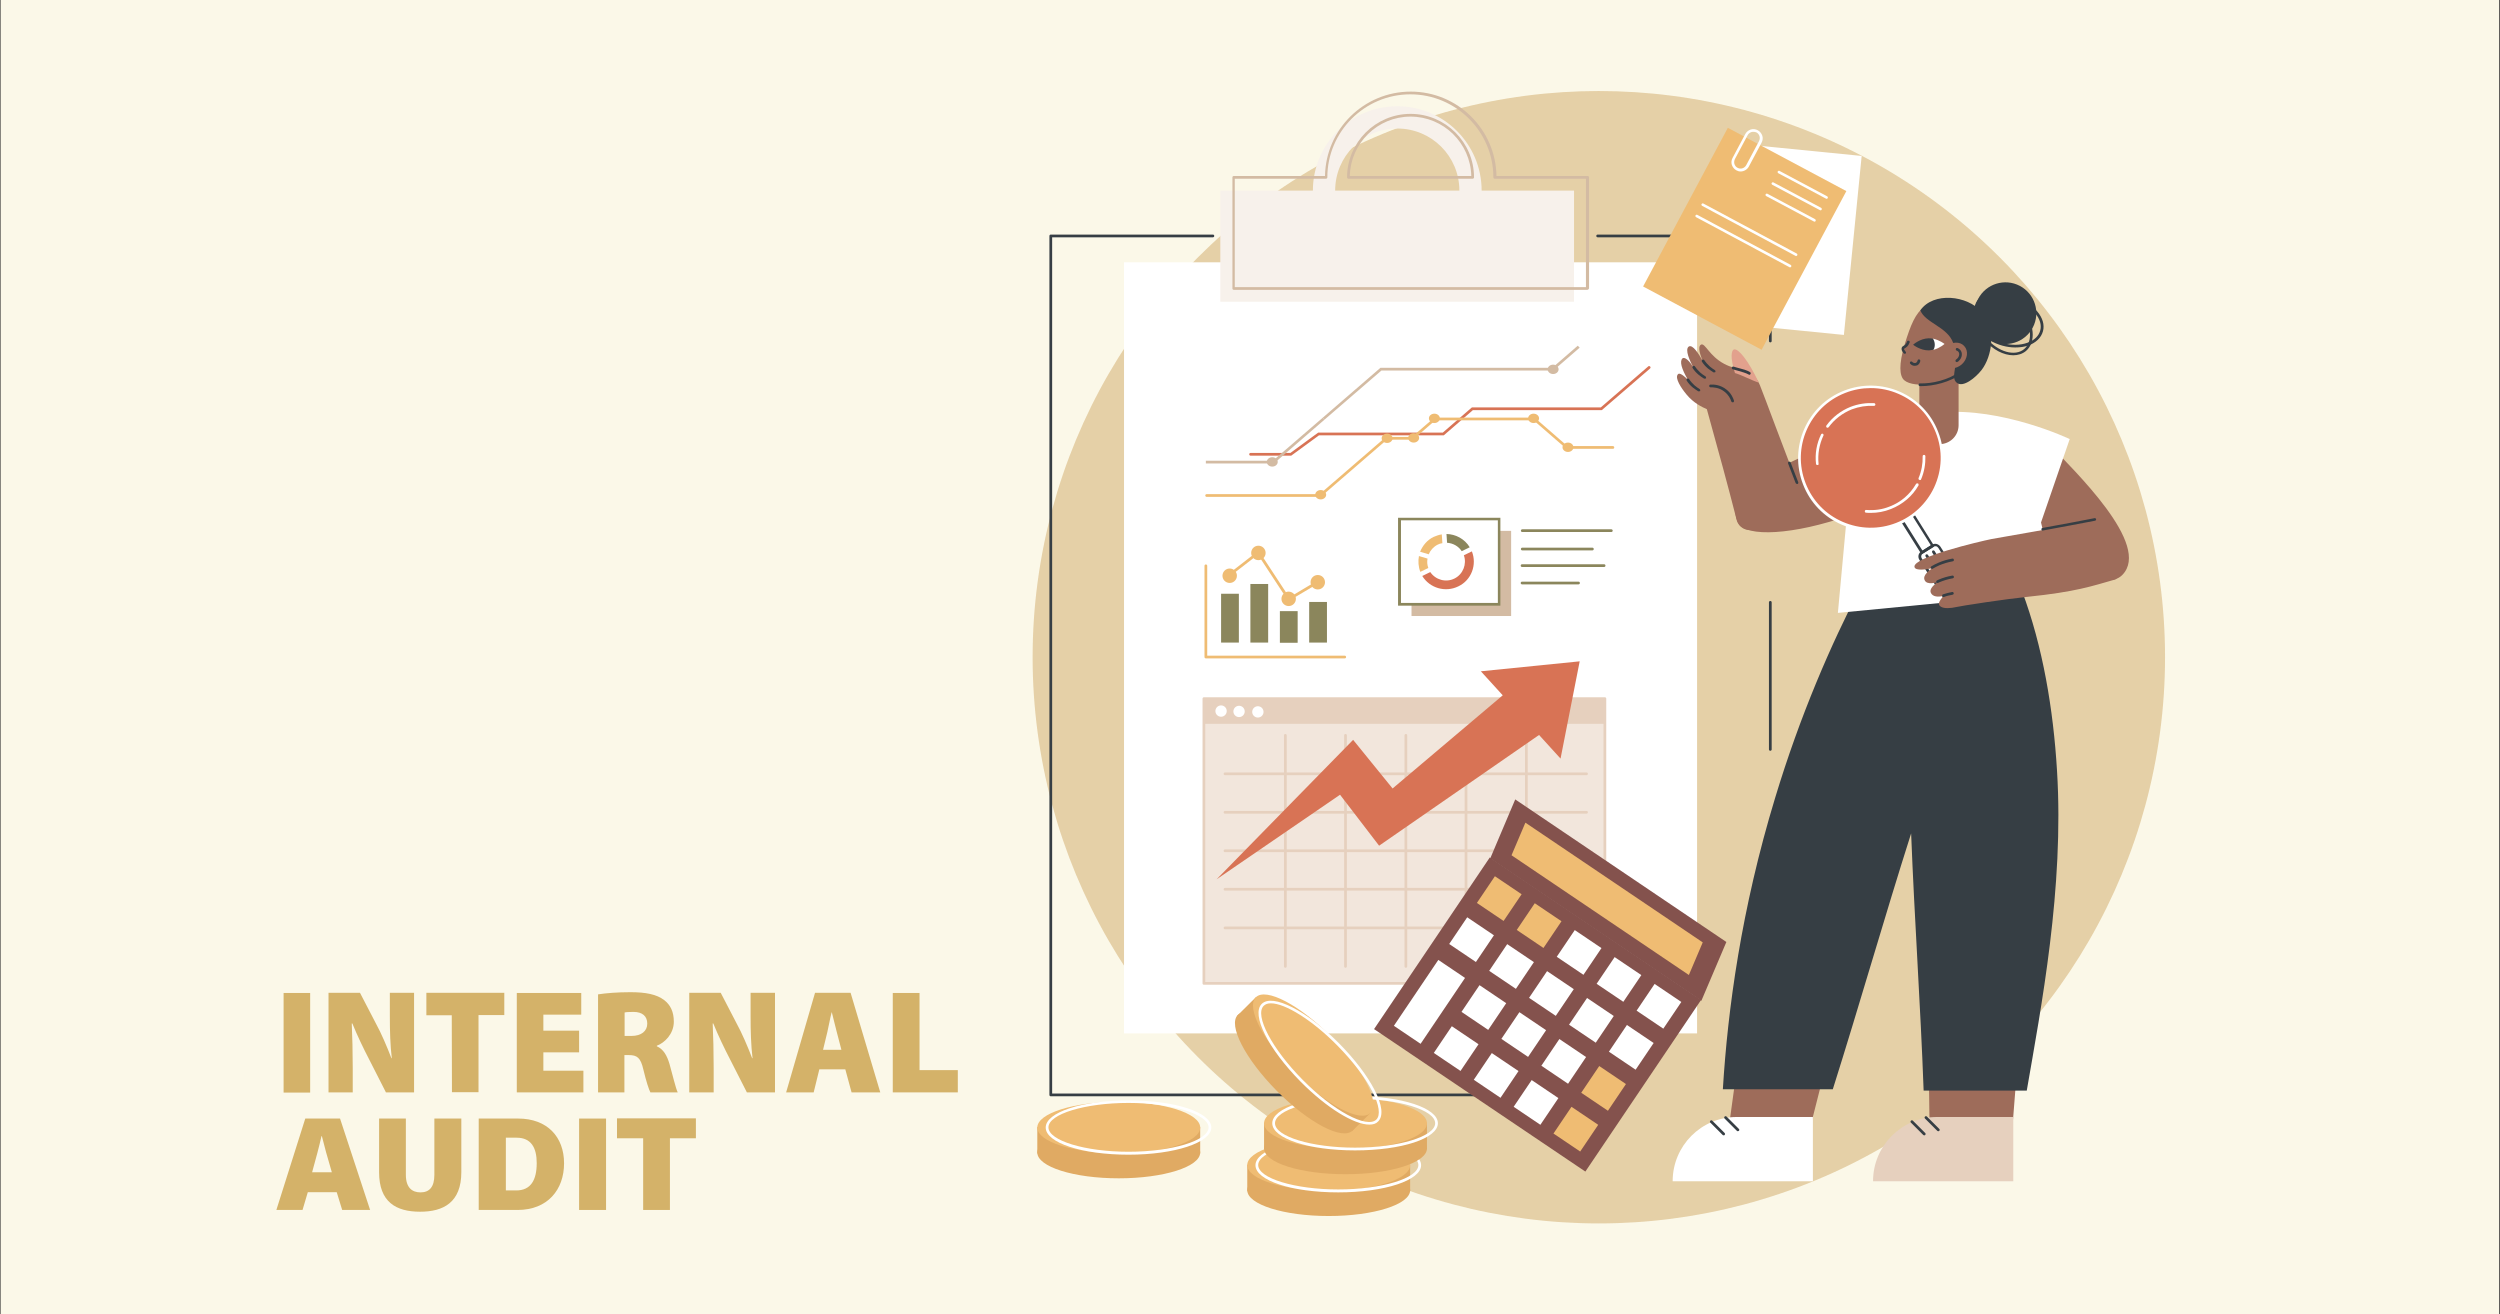 <?xml version="1.0" encoding="utf-8"?>
<!-- Generator: Adobe Illustrator 26.0.0, SVG Export Plug-In . SVG Version: 6.00 Build 0)  -->
<svg version="1.1" id="Layer_1" xmlns="http://www.w3.org/2000/svg" xmlns:xlink="http://www.w3.org/1999/xlink" x="0px" y="0px"
	 viewBox="0 0 1280 673" style="enable-background:new 0 0 1280 673;" xml:space="preserve">
<rect x="0" y="0" width="1280" height="673" fill="#333333" stroke="none"/>
<style type="text/css">
	.st0{fill:#FBF8E8;}
	.st1{opacity:0.51;}
	.st2{fill:#D0A967;}
	.st3{fill:#363E44;}
	.st4{fill:#FFFFFF;}
	.st5{fill:#F7F1EB;}
	.st6{fill:#D3BBA3;}
	.st7{fill:#F2E6DC;}
	.st8{fill:#E6D0BE;}
	.st9{fill:#D87355;}
	.st10{fill:#EFBC73;}
	.st11{fill:#8B865C;}
	.st12{fill:#9E6C5A;}
	.st13{fill:#E2A18D;}
	.st14{fill:#373E44;}
	.st15{fill:#84524D;}
	.st16{fill:#E0AA63;}
	.st17{fill:#D4B269;}
</style>
<rect x="0.3" class="st0" width="1279.3" height="673"/>
<g id="Illustration">
	<g id="Audit_service_1_">
		<g class="st1">
			<circle class="st2" cx="818.6" cy="336.5" r="289.9"/>
		</g>
		<g>
			<g>
				<g>
					<g>
						<path class="st3" d="M906.4,384.4c-0.4,0-0.7-0.3-0.7-0.7v-75.3c0-0.4,0.3-0.7,0.7-0.7c0.4,0,0.7,0.3,0.7,0.7v75.3
							C907.1,384.1,906.8,384.4,906.4,384.4z"/>
					</g>
					<g>
						<path class="st3" d="M836.7,561.3H538c-0.4,0-0.7-0.3-0.7-0.7V120.8c0-0.4,0.3-0.7,0.7-0.7h83c0.4,0,0.7,0.3,0.7,0.7
							c0,0.4-0.3,0.7-0.7,0.7h-82.3v438.4h298c0.4,0,0.7,0.3,0.7,0.7C837.4,561,837.1,561.3,836.7,561.3z"/>
					</g>
					<g>
						<path class="st3" d="M906.4,175.3c-0.4,0-0.7-0.3-0.7-0.7v-53.1h-87.7c-0.4,0-0.7-0.3-0.7-0.7c0-0.4,0.3-0.7,0.7-0.7h88.4
							c0.4,0,0.7,0.3,0.7,0.7v53.8C907.1,175,906.8,175.3,906.4,175.3z"/>
					</g>
				</g>
				<g>
					<g>
						<rect x="575.5" y="134.3" class="st4" width="293.4" height="394.8"/>
					</g>
					<g>
						<path class="st5" d="M758.6,97.6L758.6,97.6c0-23.8-19.3-43.2-43.2-43.2c-23.9,0-43.2,19.3-43.2,43.2l0,0h-47.4v56.9h181.1
							V97.6H758.6z M683.6,97.6c0-17.6,14.2-31.8,31.8-31.8c17.6,0,31.8,14.2,31.8,31.8l0,0H683.6L683.6,97.6z"/>
					</g>
					<g>
						<path class="st6" d="M812.7,148.4H631.7c-0.4,0-0.7-0.3-0.7-0.7V90.8c0-0.4,0.3-0.7,0.7-0.7h46.7
							c0.4-23.9,19.9-43.2,43.9-43.2c24,0,43.5,19.3,43.9,43.2h46.7c0.4,0,0.7,0.3,0.7,0.7v56.9
							C813.4,148.1,813.1,148.4,812.7,148.4z M632.4,147H812V91.5h-46.7c-0.4,0-0.7-0.3-0.7-0.7c0-23.4-19.1-42.5-42.5-42.5
							c-23.4,0-42.5,19.1-42.5,42.5c0,0.4-0.3,0.7-0.7,0.7h-46.7V147z M766.1,90.8L766.1,90.8L766.1,90.8z M754,91.5h-63.6
							c-0.4,0-0.7-0.3-0.7-0.7c0-17.9,14.6-32.5,32.5-32.5c17.9,0,32.5,14.6,32.5,32.5C754.7,91.2,754.4,91.5,754,91.5z M691.1,90.1
							h62.2c-0.4-16.8-14.2-30.4-31.1-30.4C705.3,59.7,691.5,73.3,691.1,90.1z"/>
					</g>
				</g>
			</g>
			<g>
				<g>
					<g>
						<rect x="616.4" y="357.7" class="st7" width="205.3" height="145.8"/>
					</g>
					<g>
						<rect x="616.4" y="357.7" class="st8" width="205.3" height="12.9"/>
					</g>
					<g>
						<path class="st8" d="M821.7,504.2H616.4c-0.4,0-0.7-0.3-0.7-0.7V357.7c0-0.4,0.3-0.7,0.7-0.7h205.3c0.4,0,0.7,0.3,0.7,0.7
							v145.8C822.4,503.9,822.1,504.2,821.7,504.2z M617.1,502.8H821V358.3H617.1V502.8z"/>
					</g>
					<g>
						
							<ellipse transform="matrix(0.924 -0.383 0.383 0.924 -91.801 266.923)" class="st4" cx="625" cy="364.2" rx="2.9" ry="2.9"/>
					</g>
					<g>
						
							<ellipse transform="matrix(0.707 -0.707 0.707 0.707 -71.683 555.357)" class="st4" cx="634.5" cy="364.2" rx="2.9" ry="2.9"/>
					</g>
					<g>
						
							<ellipse transform="matrix(0.23 -0.973 0.973 0.23 141.542 907.335)" class="st4" cx="644" cy="364.2" rx="2.9" ry="2.9"/>
					</g>
					<g>
						<g>
							<path class="st8" d="M812.3,475.8H627.2c-0.4,0-0.7-0.3-0.7-0.7c0-0.4,0.3-0.7,0.7-0.7h185.1c0.4,0,0.7,0.3,0.7,0.7
								S812.7,475.8,812.3,475.8z"/>
						</g>
						<g>
							<path class="st8" d="M812.3,456H627.2c-0.4,0-0.7-0.3-0.7-0.7c0-0.4,0.3-0.7,0.7-0.7h185.1c0.4,0,0.7,0.3,0.7,0.7
								S812.7,456,812.3,456z"/>
						</g>
						<g>
							<path class="st8" d="M812.3,436.3H627.2c-0.4,0-0.7-0.3-0.7-0.7s0.3-0.7,0.7-0.7h185.1c0.4,0,0.7,0.3,0.7,0.7
								S812.7,436.3,812.3,436.3z"/>
						</g>
						<g>
							<path class="st8" d="M812.3,416.6H627.2c-0.4,0-0.7-0.3-0.7-0.7c0-0.4,0.3-0.7,0.7-0.7h185.1c0.4,0,0.7,0.3,0.7,0.7
								S812.7,416.6,812.3,416.6z"/>
						</g>
						<g>
							<path class="st8" d="M812.3,396.9H627.2c-0.4,0-0.7-0.3-0.7-0.7c0-0.4,0.3-0.7,0.7-0.7h185.1c0.4,0,0.7,0.3,0.7,0.7
								S812.7,396.9,812.3,396.9z"/>
						</g>
						<g>
							<path class="st8" d="M781.5,495.5c-0.4,0-0.7-0.3-0.7-0.7V376.5c0-0.4,0.3-0.7,0.7-0.7c0.4,0,0.7,0.3,0.7,0.7v118.3
								C782.2,495.2,781.9,495.5,781.5,495.5z"/>
						</g>
						<g>
							<path class="st8" d="M750.6,495.5c-0.4,0-0.7-0.3-0.7-0.7V376.5c0-0.4,0.3-0.7,0.7-0.7c0.4,0,0.7,0.3,0.7,0.7v118.3
								C751.3,495.2,751,495.5,750.6,495.5z"/>
						</g>
						<g>
							<path class="st8" d="M719.8,495.5c-0.4,0-0.7-0.3-0.7-0.7V376.5c0-0.4,0.3-0.7,0.7-0.7c0.4,0,0.7,0.3,0.7,0.7v118.3
								C720.5,495.2,720.2,495.5,719.8,495.5z"/>
						</g>
						<g>
							<path class="st8" d="M688.9,495.5c-0.4,0-0.7-0.3-0.7-0.7V376.5c0-0.4,0.3-0.7,0.7-0.7s0.7,0.3,0.7,0.7v118.3
								C689.6,495.2,689.3,495.5,688.9,495.5z"/>
						</g>
						<g>
							<path class="st8" d="M658.1,495.5c-0.4,0-0.7-0.3-0.7-0.7V376.5c0-0.4,0.3-0.7,0.7-0.7c0.4,0,0.7,0.3,0.7,0.7v118.3
								C658.8,495.2,658.5,495.5,658.1,495.5z"/>
						</g>
					</g>
				</g>
				<g>
					<polygon class="st9" points="808.8,338.6 758.2,343.7 769.4,356 713,403.7 692.8,378.8 622.9,450.2 686.1,406.9 706.1,433 
						788,376.3 799,388.4 					"/>
				</g>
			</g>
			<g>
				<g>
					<path class="st10" d="M688.5,337.1h-71.1c-0.4,0-0.7-0.3-0.7-0.7v-46.7c0-0.4,0.3-0.7,0.7-0.7s0.7,0.3,0.7,0.7v46h70.4
						c0.4,0,0.7,0.3,0.7,0.7S688.9,337.1,688.5,337.1z"/>
				</g>
				<g>
					<g>
						<path class="st10" d="M663.1,305.6c-0.2,0-0.5-0.1-0.6-0.3c-0.2-0.3-0.1-0.8,0.2-1l8.4-5c0.3-0.2,0.8-0.1,1,0.2s0.1,0.8-0.2,1
							l-8.4,5C663.3,305.6,663.2,305.6,663.1,305.6z"/>
					</g>
					<g>
						<path class="st10" d="M657.7,304.2c-0.2,0-0.4-0.1-0.6-0.3l-11.4-17.4c-0.2-0.3-0.1-0.8,0.2-1c0.3-0.2,0.8-0.1,1,0.2
							l11.4,17.4c0.2,0.3,0.1,0.8-0.2,1C658,304.2,657.8,304.2,657.7,304.2z"/>
					</g>
					<g>
						<path class="st10" d="M632.4,292.9c-0.2,0-0.4-0.1-0.6-0.3c-0.2-0.3-0.2-0.7,0.1-1l8.9-6.9c0.3-0.2,0.7-0.2,1,0.1
							c0.2,0.3,0.2,0.7-0.1,1l-8.9,6.9C632.7,292.9,632.5,292.9,632.4,292.9z"/>
					</g>
					<g>
						
							<ellipse transform="matrix(0.23 -0.973 0.973 0.23 198.173 839.524)" class="st10" cx="629.5" cy="294.6" rx="3.7" ry="3.7"/>
					</g>
					<g>
						<circle class="st10" cx="644.3" cy="283.1" r="3.7"/>
					</g>
					<g>
						<path class="st10" d="M663.5,306.6c0,2-1.6,3.7-3.7,3.7c-2,0-3.7-1.6-3.7-3.7c0-2,1.6-3.7,3.7-3.7
							C661.9,303,663.5,304.6,663.5,306.6z"/>
					</g>
					<g>
						<path class="st10" d="M678.4,298.1c0,2-1.6,3.7-3.7,3.7c-2,0-3.7-1.6-3.7-3.7c0-2,1.6-3.7,3.7-3.7
							C676.8,294.4,678.4,296.1,678.4,298.1z"/>
					</g>
				</g>
				<g>
					<g>
						<rect x="625.2" y="304" class="st11" width="9.1" height="25"/>
					</g>
					<g>
						<rect x="640.2" y="299" class="st11" width="9.1" height="30"/>
					</g>
					<g>
						<rect x="655.3" y="312.9" class="st11" width="9.1" height="16.2"/>
					</g>
					<g>
						<rect x="670.3" y="308.2" class="st11" width="9.1" height="20.8"/>
					</g>
				</g>
			</g>
			<g>
				<g>
					<path class="st9" d="M661.1,233.3h-20.8c-0.4,0-0.7-0.3-0.7-0.7c0-0.4,0.3-0.7,0.7-0.7h20.4l14.2-10.4h63.8l14.9-12.9h66
						l24.3-21c0.3-0.3,0.7-0.2,1,0.1c0.3,0.3,0.2,0.7-0.1,1L820.1,210h-66l-14.9,12.9h-63.9L661.1,233.3z"/>
				</g>
				<g>
					<g>
						<path class="st10" d="M676.2,254.4h-58.4c-0.4,0-0.7-0.3-0.7-0.7s0.3-0.7,0.7-0.7h57.9l33.9-29.3h13.3l11.5-9.9h51.3
							l16.8,14.6h23.3c0.4,0,0.7,0.3,0.7,0.7c0,0.4-0.3,0.7-0.7,0.7H802l-16.8-14.6h-50.3l-11.5,9.9h-13.3L676.2,254.4z"/>
					</g>
					<g>
						<ellipse class="st10" cx="802.8" cy="229" rx="2.8" ry="2.4"/>
					</g>
					<g>
						<ellipse class="st10" cx="785.2" cy="214.2" rx="2.8" ry="2.4"/>
					</g>
					<g>
						<ellipse class="st10" cx="734.4" cy="214.2" rx="2.8" ry="2.4"/>
					</g>
					<g>
						<ellipse class="st10" cx="723.8" cy="224.2" rx="2.8" ry="2.4"/>
					</g>
					<g>
						<ellipse class="st10" cx="710.2" cy="224.4" rx="2.8" ry="2.4"/>
					</g>
					<g>
						<ellipse class="st10" cx="676.2" cy="253.3" rx="2.8" ry="2.4"/>
					</g>
				</g>
				<g>
					<g>
						<polygon class="st6" points="678.1,214.9 677.2,213.9 706.8,188.3 794.8,188.3 807.8,177 808.8,178 795.3,189.7 707.3,189.7 
													"/>
					</g>
					<g>
						<polygon class="st6" points="652.2,237.3 617.4,237.3 617.4,235.9 651.7,235.9 677.2,213.9 678.1,214.9 						"/>
					</g>
					<g>
						<ellipse class="st6" cx="651.4" cy="236.5" rx="2.8" ry="2.4"/>
					</g>
					<g>
						<ellipse class="st6" cx="795.2" cy="189.1" rx="2.8" ry="2.4"/>
					</g>
				</g>
			</g>
			<g>
				<g>
					<rect x="722.7" y="271.8" class="st6" width="51" height="43.6"/>
				</g>
				<g>
					<g>
						<rect x="716.6" y="265.8" class="st4" width="51" height="43.6"/>
					</g>
					<g>
						<path class="st11" d="M768.2,310.1h-52.4v-45h52.4V310.1z M717.3,308.7h49.6v-42.3h-49.6V308.7z"/>
					</g>
				</g>
				<g>
					<g>
						<path class="st11" d="M825,272.4h-45.6c-0.4,0-0.7-0.3-0.7-0.7c0-0.4,0.3-0.7,0.7-0.7H825c0.4,0,0.7,0.3,0.7,0.7
							C825.7,272.1,825.4,272.4,825,272.4z"/>
					</g>
					<g>
						<path class="st11" d="M815.3,281.8h-35.9c-0.4,0-0.7-0.3-0.7-0.7c0-0.4,0.3-0.7,0.7-0.7h35.9c0.4,0,0.7,0.3,0.7,0.7
							S815.7,281.8,815.3,281.8z"/>
					</g>
					<g>
						<path class="st11" d="M821.3,290.3h-42c-0.4,0-0.7-0.3-0.7-0.7s0.3-0.7,0.7-0.7h42c0.4,0,0.7,0.3,0.7,0.7
							S821.7,290.3,821.3,290.3z"/>
					</g>
					<g>
						<path class="st11" d="M808.2,299.2h-28.9c-0.4,0-0.7-0.3-0.7-0.7c0-0.4,0.3-0.7,0.7-0.7h28.9c0.4,0,0.7,0.3,0.7,0.7
							S808.6,299.2,808.2,299.2z"/>
					</g>
				</g>
				<g>
					<g>
						<path class="st10" d="M736,278.9c0.8-0.4,1.6-0.7,2.5-0.8l-0.3-4.5c-1.4,0.2-2.8,0.7-4.2,1.3c-3.3,1.6-5.6,4.4-6.9,7.6
							l4.4,1.3C732.4,281.7,733.9,280,736,278.9z"/>
					</g>
					<g>
						<path class="st10" d="M731.3,290.8c-0.6-1.6-0.7-3.2-0.4-4.8l-4.4-1.3c-0.5,2.6-0.3,5.5,0.7,8.1L731.3,290.8z"/>
					</g>
					<g>
						<path class="st9" d="M753.6,282.3l-4.1,2c1.6,4.5-0.4,9.7-4.8,11.9c-4.4,2.2-9.7,0.7-12.4-3.3l-4.1,2
							c3.8,6.2,11.8,8.6,18.5,5.3C753.4,297,756.3,289.1,753.6,282.3z"/>
					</g>
					<g>
						<path class="st11" d="M740.9,277.9c3,0.2,5.8,1.7,7.5,4.3l4.1-2c-2.6-4.3-7.2-6.7-11.9-6.8L740.9,277.9z"/>
					</g>
				</g>
			</g>
		</g>
		<g>
			<g>
				
					<rect x="868.3" y="87.8" transform="matrix(9.880072e-02 -0.995 0.995 9.880072e-02 702.468 1019.97)" class="st4" width="92.1" height="68.8"/>
			</g>
			<g>
				
					<rect x="847.6" y="88" transform="matrix(0.471 -0.882 0.882 0.471 364.432 852.816)" class="st10" width="92.1" height="68.8"/>
			</g>
			<g>
				<path class="st4" d="M891.2,87.8c-0.8,0-1.5-0.2-2.2-0.6l0,0c-1.1-0.6-1.9-1.6-2.3-2.8c-0.4-1.2-0.2-2.5,0.4-3.6l6.5-12.2
					c0.6-1.1,1.6-1.9,2.8-2.3s2.5-0.2,3.6,0.4c1.1,0.6,1.9,1.6,2.3,2.8c0.4,1.2,0.2,2.5-0.4,3.6l-6.5,12.2
					C894.6,86.8,892.9,87.8,891.2,87.8z M897.8,67.5c-0.3,0-0.7,0-1,0.1c-0.9,0.3-1.6,0.8-2,1.6l-6.5,12.2c-0.4,0.8-0.5,1.7-0.3,2.5
					c0.3,0.9,0.8,1.6,1.6,2l0,0c1.6,0.9,3.6,0.3,4.5-1.4l6.5-12.2c0.4-0.8,0.5-1.7,0.3-2.5c-0.3-0.9-0.8-1.6-1.6-2
					C898.8,67.6,898.3,67.5,897.8,67.5z"/>
			</g>
			<g>
				<path class="st4" d="M935.2,101.8c-0.1,0-0.2,0-0.3-0.1l-24.4-13c-0.3-0.2-0.5-0.6-0.3-0.9c0.2-0.3,0.6-0.5,0.9-0.3l24.4,13
					c0.3,0.2,0.5,0.6,0.3,0.9C935.7,101.7,935.5,101.8,935.2,101.8z"/>
			</g>
			<g>
				<path class="st4" d="M932.1,107.7c-0.1,0-0.2,0-0.3-0.1l-24.4-13c-0.3-0.2-0.5-0.6-0.3-0.9c0.2-0.3,0.6-0.5,0.9-0.3l24.4,13
					c0.3,0.2,0.5,0.6,0.3,0.9C932.6,107.5,932.4,107.7,932.1,107.7z"/>
			</g>
			<g>
				<path class="st4" d="M929,113.5c-0.1,0-0.2,0-0.3-0.1l-24.4-13c-0.3-0.2-0.5-0.6-0.3-0.9c0.2-0.3,0.6-0.5,0.9-0.3l24.4,13
					c0.3,0.2,0.5,0.6,0.3,0.9C929.5,113.4,929.2,113.5,929,113.5z"/>
			</g>
			<g>
				<path class="st4" d="M919.6,131.1c-0.1,0-0.2,0-0.3-0.1l-47.8-25.6c-0.3-0.2-0.5-0.6-0.3-0.9c0.2-0.3,0.6-0.5,0.9-0.3l47.8,25.6
					c0.3,0.2,0.5,0.6,0.3,0.9C920.1,130.9,919.9,131.1,919.6,131.1z"/>
			</g>
			<g>
				<path class="st4" d="M916.5,136.9c-0.1,0-0.2,0-0.3-0.1l-47.8-25.6c-0.3-0.2-0.5-0.6-0.3-0.9c0.2-0.3,0.6-0.5,0.9-0.3l47.8,25.6
					c0.3,0.2,0.5,0.6,0.3,0.9C917,136.8,916.7,136.9,916.5,136.9z"/>
			</g>
		</g>
		<g>
			<g>
				<g>
					<g>
						<polygon class="st12" points="988.1,590.6 1029.3,590.6 1037.9,481.4 986.7,481.4 						"/>
					</g>
					<g>
						<g>
							<path class="st8" d="M959,604.8h71.8v-32.9h-39C973.7,571.9,959,586.6,959,604.8L959,604.8z"/>
						</g>
						<g>
							<path class="st3" d="M992.4,579.2c-0.2,0-0.4-0.1-0.5-0.2l-6.3-6.3c-0.3-0.3-0.3-0.7,0-1c0.3-0.3,0.7-0.3,1,0l6.3,6.3
								c0.3,0.3,0.3,0.7,0,1C992.8,579.1,992.6,579.2,992.4,579.2z"/>
						</g>
						<g>
							<path class="st3" d="M985.2,581.3c-0.2,0-0.4-0.1-0.5-0.2l-6.3-6.3c-0.3-0.3-0.3-0.7,0-1s0.7-0.3,1,0l6.3,6.3
								c0.3,0.3,0.3,0.7,0,1C985.5,581.3,985.4,581.3,985.2,581.3z"/>
						</g>
					</g>
				</g>
				<g>
					<g>
						<polygon class="st12" points="885.2,576.9 925.1,584 948.8,490.7 898.2,482 						"/>
					</g>
					<g>
						<g>
							<path class="st4" d="M856.4,604.8h71.8v-32.9h-39C871.1,571.9,856.4,586.6,856.4,604.8L856.4,604.8z"/>
						</g>
						<g>
							<path class="st3" d="M889.8,579.2c-0.2,0-0.4-0.1-0.5-0.2l-6.3-6.3c-0.3-0.3-0.3-0.7,0-1s0.7-0.3,1,0l6.3,6.3
								c0.3,0.3,0.3,0.7,0,1C890.1,579.1,889.9,579.2,889.8,579.2z"/>
						</g>
						<g>
							<path class="st3" d="M882.5,581.3c-0.2,0-0.4-0.1-0.5-0.2l-6.3-6.3c-0.3-0.3-0.3-0.7,0-1s0.7-0.3,1,0l6.3,6.3
								c0.3,0.3,0.3,0.7,0,1C882.9,581.3,882.7,581.3,882.5,581.3z"/>
						</g>
					</g>
				</g>
				<g>
					<path class="st3" d="M1035.3,302.7c10.6,28.3,16,60.4,17.9,92c3.7,60-8.2,121.4-15.5,163.7c-17.6,0-35.2,0-52.8,0
						c-1.6-43.9-4.7-87.8-6.4-131.7c-13.9,43.7-26.3,87.3-40.1,131c-18.8,0-37.6,0-56.3,0c2.5-40.8,9.4-92.1,26.8-149.3
						c12.8-42.3,28.5-78.3,43.7-107.7C983.7,301.2,1007.1,302.5,1035.3,302.7z"/>
				</g>
			</g>
			<g>
				<g>
					<g>
						<path class="st12" d="M935.2,228.4c-34.8,14.4-51.8,26.7-45.2,39.4c3.8,7.4,28.5,6.1,56.5-3.8
							C943.7,252.4,938.9,242.3,935.2,228.4z"/>
					</g>
					<g>
						<path class="st12" d="M1049.2,227.4c12.9,13.8,52.6,51.6,37.4,67c-12.6,12.7-49.7-25.7-63.4-38.7
							C1031.9,246.3,1040.6,236.8,1049.2,227.4z"/>
					</g>
					<g>
						<path class="st4" d="M1059.7,224.8c0,0-34.7-16.5-66.5-13.6c-31.8,2.8-62.9,15.3-62.9,15.3l15.2,38.6l-4.5,48.7l112.5-10.9
							l-8.5-35.4L1059.7,224.8z"/>
					</g>
				</g>
				<g>
					<g>
						<path class="st12" d="M924.6,258.7C924.6,258.7,924.6,258.7,924.6,258.7c-12.5-31.7-20.7-54.5-23.5-61.4
							c-0.3-0.7-0.8-2-1.9-3.4c-4.1-5.3-9.6-4-16.4-7.6c-7.7-4.1-9.7-10.7-11.8-9.9c-1.4,0.6-1.4,3.3,0.8,8.4l0,0
							c-2.1-3.7-5.1-8.5-7.1-7.4c-2.3,1.5,0.6,7.6,2.5,11.2c-2.3-4.4-4.9-6-5.8-5.1c-1.5,1.5-0.5,5.3,2.8,10.9l0,0
							c-3.4-3.3-4.7-3.6-5.3-2.5c-1.2,1.9,1.6,6.5,4.7,10.2c3.5,4.2,7.6,6.2,10.3,7.4c0,0,0,0,0,0c6.4,23.1,10.5,38,15.3,56.8
							c1,3.8,5,6,8.8,4.7C908,267.3,913.7,265.1,924.6,258.7z"/>
					</g>
					<g>
						<path class="st3" d="M920.1,247.8c-0.3,0-0.5-0.2-0.7-0.4c-1.4-3.5-2.7-6.9-3.9-10.1c-0.1-0.4,0-0.8,0.4-0.9
							c0.4-0.1,0.8,0,0.9,0.4c1.2,3.2,2.5,6.6,3.9,10.1c0.1,0.4,0,0.8-0.4,0.9C920.3,247.8,920.2,247.8,920.1,247.8z"/>
					</g>
					<g>
						<path class="st13" d="M888.3,191c-2.6-8.2-1.8-11.7-0.5-12.1c2.2-0.6,7.3,5.5,12.7,17C896.9,194.8,891.8,192,888.3,191z"/>
					</g>
					<g>
						<path class="st3" d="M887.1,206c-0.3,0-0.6-0.2-0.7-0.5c-0.4-1.4-1.4-3.3-3.4-4.9c-2.8-2.3-6-2.3-7.2-2.3
							c-0.4,0-0.7-0.3-0.7-0.7c0-0.4,0.3-0.7,0.7-0.7c1.4-0.1,5,0,8.2,2.6c2.3,1.8,3.3,4.1,3.8,5.6c0.1,0.4-0.1,0.8-0.5,0.9
							C887.3,206,887.2,206,887.1,206z"/>
					</g>
					<g>
						<path class="st3" d="M895.7,191.9c-0.1,0-0.2,0-0.3-0.1c-1.6-0.9-3.4-1.3-5.3-1.9c-0.9-0.3-1.9-0.5-2.9-0.8
							c-0.4-0.1-0.6-0.5-0.5-0.9c0.1-0.4,0.5-0.6,0.9-0.5c1,0.3,1.9,0.6,2.8,0.8c2,0.5,3.9,1,5.6,2c0.3,0.2,0.5,0.6,0.3,0.9
							C896.2,191.7,896,191.9,895.7,191.9z"/>
					</g>
					<g>
						<path class="st3" d="M877.6,190.7c-0.1,0-0.2,0-0.4-0.1c-0.9-0.6-1.8-1.2-2.7-1.9c-1.2-1-2.3-2.2-3.1-3.5
							c-0.2-0.3-0.1-0.8,0.2-1c0.3-0.2,0.8-0.1,1,0.2c0.8,1.2,1.8,2.3,2.9,3.3c0.8,0.7,1.6,1.2,2.5,1.8c0.3,0.2,0.4,0.6,0.3,1
							C878.1,190.5,877.8,190.7,877.6,190.7z"/>
					</g>
					<g>
						<path class="st3" d="M872.8,193.9c-0.1,0-0.2,0-0.4-0.1c-0.9-0.5-1.8-1.2-2.7-1.9c-1.2-1-2.3-2.2-3.1-3.5
							c-0.2-0.3-0.1-0.8,0.2-1c0.3-0.2,0.8-0.1,1,0.2c0.8,1.2,1.8,2.3,2.9,3.3c0.8,0.7,1.6,1.2,2.5,1.8c0.3,0.2,0.4,0.6,0.3,1
							C873.2,193.8,873,193.9,872.8,193.9z"/>
					</g>
					<g>
						<path class="st3" d="M869.8,200.4c-0.1,0-0.2,0-0.4-0.1c-0.9-0.6-1.8-1.2-2.7-1.9c-1.2-1-2.3-2.2-3.1-3.5
							c-0.2-0.3-0.1-0.8,0.2-1c0.3-0.2,0.8-0.1,1,0.2c0.8,1.2,1.8,2.3,2.9,3.3c0.8,0.7,1.6,1.2,2.5,1.8c0.3,0.2,0.4,0.6,0.3,1
							C870.3,200.2,870.1,200.4,869.8,200.4z"/>
					</g>
				</g>
			</g>
			<g>
				<g>
					<path class="st12" d="M1002.8,156.9c-0.8-0.4-8.6-4.4-15.6-0.9c-5.3,2.6-7.9,7.7-10.9,16.8c-3.6,10.8-4.2,17.7-2.1,21
						c3.4,5.2,20.7,3.8,29.8-3.2c6.6-5,9.6-13.7,8.2-21.9C1010.8,160.5,1003.3,157.1,1002.8,156.9z"/>
				</g>
				<g>
					<path class="st12" d="M992.4,227.4h0.7c5.3,0,9.7-4.3,9.7-9.7v-29.8c0-5.3-4.3-9.7-9.7-9.7h-0.7c-5.3,0-9.7,4.3-9.7,9.7v29.8
						C982.8,223,987.1,227.4,992.4,227.4z"/>
				</g>
				<g>
					<path class="st3" d="M983.7,197.7c-0.3,0-0.5,0-0.7,0c-0.4,0-0.7-0.3-0.7-0.7c0-0.4,0.3-0.7,0.7-0.7c6,0.2,14.7-1.7,20.6-6.2
						c0.3-0.2,0.7-0.2,1,0.1s0.2,0.7-0.1,1C998.5,195.7,989.9,197.7,983.7,197.7z"/>
				</g>
				<g>
					<g>
						
							<ellipse transform="matrix(0.465 -0.885 0.885 0.465 408.013 994.586)" class="st3" cx="1026.6" cy="159.8" rx="15.8" ry="15.8"/>
					</g>
					<g>
						<path class="st3" d="M1031.8,177.9c-2.1,0-4.3-0.3-6.5-0.9c-9.6-2.6-16-10.1-14.2-16.8l0,0c1.8-6.7,11.1-10.1,20.7-7.5
							c4.6,1.2,8.6,3.6,11.3,6.8c2.7,3.2,3.8,6.8,2.9,10.1c-0.9,3.3-3.6,5.9-7.5,7.3C1036.4,177.6,1034.2,177.9,1031.8,177.9z
							 M1012.5,160.6c-1.6,6,4.3,12.8,13.2,15.1c4.3,1.2,8.7,1.1,12.3-0.2c3.5-1.2,5.9-3.5,6.6-6.3c0.8-2.8-0.2-6-2.6-8.8
							c-2.5-2.9-6.3-5.2-10.6-6.3C1022.6,151.7,1014.1,154.6,1012.5,160.6L1012.5,160.6z"/>
					</g>
					<g>
						<path class="st3" d="M1030.8,181.9c-4.9,0-10.5-2.8-14.8-7.9c-6.4-7.6-7.3-17.4-2-21.9l0,0c2.6-2.2,6.3-2.8,10.4-1.7
							c4,1.1,7.9,3.7,10.9,7.4c6.4,7.6,7.3,17.4,2,21.9C1035.5,181.2,1033.2,181.9,1030.8,181.9z M1014.9,153.2
							c-4.7,4-3.7,12.9,2.2,20c5.9,7,14.6,9.5,19.3,5.5c4.7-4,3.7-12.9-2.2-20c-2.9-3.4-6.5-5.9-10.2-6.9
							C1020.3,150.8,1017.1,151.3,1014.9,153.2L1014.9,153.2z"/>
					</g>
					<g>
						<path class="st3" d="M983.2,158.9c6.7-9.6,24.1-7.7,31.4,0.8c7.8,9.1,5.2,22.9,0,29.7c-3.1,4-9.5,9.2-12.7,6.6
							c-3.9-3.1,2-10-1.9-20.5C997,167.3,985.8,165.4,983.2,158.9z"/>
					</g>
				</g>
				<g>
					<g>
						<path class="st12" d="M996.4,177.5c-2.9,2.7-3.5,6.8-1.2,9.3c2.2,2.5,6.4,2.3,9.3-0.3c2.9-2.7,3.5-6.8,1.2-9.3
							C1003.5,174.7,999.3,174.9,996.4,177.5z"/>
					</g>
					<g>
						<path class="st3" d="M1001.9,185.4c-0.2,0-0.5-0.1-0.6-0.3c-0.2-0.3-0.1-0.8,0.2-1c0.2-0.1,0.3-0.2,0.5-0.4
							c1.2-1.1,1.5-2.8,0.6-3.7c-0.2-0.2-0.5-0.4-0.8-0.5c-0.4-0.1-0.5-0.5-0.4-0.9c0.1-0.4,0.5-0.5,0.9-0.4
							c0.5,0.2,0.9,0.5,1.3,0.9c1.4,1.5,1.1,4.1-0.7,5.7c-0.2,0.2-0.4,0.4-0.7,0.5C1002.2,185.4,1002,185.4,1001.9,185.4z"/>
					</g>
				</g>
				<g>
					<g>
						<path class="st4" d="M995.6,176.1c0,0-2.5-2-5.9-2.7c-0.7-0.1-0.4,5.8,0.3,5.7C993.3,178.2,995.6,176.1,995.6,176.1z"/>
					</g>
					<g>
						<path class="st14" d="M987.5,173.2c0.8,0,1.5,0.1,2.2,0.2c1.1,1.8,1.2,3.9,0.3,5.6c-0.7,0.2-1.5,0.3-2.4,0.4
							c-4.4,0.1-8.1-2.9-8.1-2.9S983,173.3,987.5,173.2z"/>
					</g>
				</g>
				<g>
					<path class="st3" d="M980.3,187.3c-0.9,0-1.7-0.4-2.3-1.1c-0.2-0.3-0.2-0.7,0.1-1c0.3-0.2,0.7-0.2,1,0.1
						c0.4,0.5,1.2,0.7,1.8,0.5c0.7-0.3,0.9-1.2,0.9-1.2c0.1-0.4,0.4-0.7,0.8-0.6c0.4,0.1,0.6,0.4,0.6,0.8c-0.1,0.6-0.5,1.8-1.7,2.3
						C981,187.2,980.7,187.3,980.3,187.3z"/>
				</g>
				<g>
					<path class="st3" d="M975.2,181.1c-0.2,0-0.4-0.1-0.5-0.2c-1-1.1-1.3-2.1-1-2.9c0.2-0.5,0.6-0.8,1-1c0.3-0.1,0.5-0.3,0.8-0.6
						c0.4-0.4,0.7-0.9,0.9-1.5c0.1-0.4,0.5-0.6,0.9-0.4c0.4,0.1,0.6,0.5,0.4,0.9c-0.3,0.8-0.7,1.5-1.3,2.1c-0.4,0.4-0.8,0.6-1.1,0.8
						c-0.3,0.2-0.4,0.2-0.4,0.3c-0.1,0.2,0.1,0.7,0.8,1.5c0.3,0.3,0.2,0.7-0.1,1C975.5,181.1,975.3,181.1,975.2,181.1z"/>
				</g>
			</g>
			<g>
				<g>
					<g>
						<g>
							<path class="st3" d="M992.4,294.9c-0.2,0-0.5-0.1-0.6-0.3l-5.9-9.7c-0.2-0.3-0.1-0.8,0.2-1c0.3-0.2,0.8-0.1,1,0.2l5.9,9.7
								c0.2,0.3,0.1,0.8-0.2,1C992.7,294.9,992.5,294.9,992.4,294.9z"/>
						</g>
						<g>
							<path class="st3" d="M995.8,292.9c-0.2,0-0.5-0.1-0.6-0.3l-5.9-9.7c-0.2-0.3-0.1-0.8,0.2-1c0.3-0.2,0.8-0.1,1,0.2l5.9,9.7
								c0.2,0.3,0.1,0.8-0.2,1C996,292.8,995.9,292.9,995.8,292.9z"/>
						</g>
						<g>
							<path class="st3" d="M1005.9,317.9c-0.5,0-1-0.1-1.4-0.2c-1.7-0.4-3.1-1.4-4-2.8l-17.8-28.3c-0.9-1.5-0.5-3.4,1-4.3l5.4-3.4
								c0.7-0.4,1.6-0.6,2.4-0.4c0.8,0.2,1.5,0.7,2,1.4l17.8,28.3c0.9,1.4,1.2,3.1,0.8,4.8c-0.4,1.7-1.4,3.1-2.8,4
								C1008.2,317.6,1007.1,317.9,1005.9,317.9z M990.8,279.7c-0.3,0-0.6,0.1-0.9,0.3l-5.4,3.4c-0.8,0.5-1.1,1.6-0.6,2.4l17.8,28.3
								c0.7,1.1,1.8,1.9,3.1,2.2c1.3,0.3,2.6,0.1,3.8-0.6c2.3-1.5,3-4.5,1.6-6.9l-17.8-28.3c-0.3-0.4-0.6-0.7-1.1-0.8
								C991.1,279.7,990.9,279.7,990.8,279.7z"/>
						</g>
						<g>
							<path class="st3" d="M984.1,283.6c-0.2,0-0.5-0.1-0.6-0.3L963.2,251c-0.1-0.2-0.1-0.3-0.1-0.5s0.2-0.3,0.3-0.4l5.5-3.4
								c0.3-0.2,0.8-0.1,1,0.2l20.2,32.3c0.1,0.2,0.1,0.3,0.1,0.5c0,0.2-0.2,0.3-0.3,0.4l-5.5,3.4
								C984.3,283.5,984.2,283.6,984.1,283.6z M964.8,250.8l19.5,31.1l4.3-2.7l-19.5-31.1L964.8,250.8z"/>
						</g>
					</g>
					<g>
						<g>
							<ellipse class="st9" cx="957.8" cy="234.5" rx="36.4" ry="36.4"/>
						</g>
						<g>
							<path class="st4" d="M957.8,271.7c-5,0-10.1-1-14.9-3.1c-9.1-4-16.1-11.2-19.7-20.5c-7.5-19.1,2-40.7,21-48.1
								c9.2-3.6,19.3-3.4,28.4,0.5c9.1,4,16.1,11.2,19.7,20.5c3.8,9.6,3.4,20.1-1,29.4l0,0c-4.1,8.6-11.2,15.3-20,18.7
								C967,270.8,962.4,271.7,957.8,271.7z M957.8,198.7c-4.4,0-8.8,0.8-13.1,2.5c-18.4,7.2-27.4,28-20.2,46.3
								c3.5,8.9,10.2,15.9,19,19.7c8.8,3.8,18.5,4,27.4,0.5c8.5-3.3,15.4-9.8,19.3-18l0,0c4.2-9,4.6-19,0.9-28.3
								c-3.5-8.9-10.2-15.9-19-19.7C967.6,199.7,962.7,198.7,957.8,198.7z M990.8,250L990.8,250L990.8,250z"/>
						</g>
						<g>
							<path class="st4" d="M957.8,262.6c-0.8,0-1.6,0-2.4-0.1c-0.4,0-0.7-0.4-0.6-0.8c0-0.4,0.4-0.7,0.8-0.6
								c4.1,0.3,8.1-0.2,12-1.8c5.7-2.2,10.3-6.2,13.4-11.5c0.2-0.3,0.6-0.4,1-0.3c0.3,0.2,0.4,0.6,0.3,1
								c-3.2,5.6-8.1,9.7-14.1,12.1C964.7,262,961.3,262.6,957.8,262.6z"/>
						</g>
						<g>
							<path class="st4" d="M930.5,238.1c-0.4,0-0.7-0.3-0.7-0.6c-0.6-5.2,0.3-10.4,2.6-15.1c0.2-0.3,0.6-0.5,0.9-0.3
								c0.3,0.2,0.5,0.6,0.3,0.9c-2.1,4.5-3,9.5-2.5,14.4C931.3,237.7,931,238.1,930.5,238.1C930.6,238.1,930.6,238.1,930.5,238.1z"
								/>
						</g>
						<g>
							<path class="st4" d="M935.7,219c-0.1,0-0.3,0-0.4-0.1c-0.3-0.2-0.4-0.7-0.2-1c3.1-4.3,7.4-7.6,12.4-9.6
								c3.9-1.5,7.9-2.1,12-1.9c0.4,0,0.7,0.4,0.7,0.7c0,0.4-0.3,0.7-0.7,0.7c-3.9-0.2-7.7,0.4-11.4,1.8c-4.7,1.9-8.8,5-11.8,9.1
								C936.1,218.9,935.9,219,935.7,219z"/>
						</g>
						<g>
							<path class="st4" d="M983,245.8c-0.1,0-0.2,0-0.3-0.1c-0.4-0.1-0.5-0.6-0.4-0.9c1.5-3.5,2.2-7.4,2.1-11.2
								c0-0.4,0.3-0.7,0.7-0.7c0.4,0,0.7,0.3,0.7,0.7c0.1,4-0.6,8.1-2.2,11.8C983.6,245.7,983.3,245.8,983,245.8z"/>
						</g>
					</g>
				</g>
				<g>
					<g>
						<path class="st12" d="M1072.5,266.3c-14.6,3.2-49.5,9-52.9,9.7c-6.3,1.3-40,9.2-39.4,14.2c0.3,2.4,6.9,1.2,9.1,0.7
							c-1.6,1.3-5,3.6-3.9,6.1c1.2,2.9,6.6,1,6.8,1c-1.7,1.1-4.4,3.4-3.7,5.3c0.9,2.5,4.2,2.4,6.5,1.8c-0.1,0.4-2.8,3-2.2,4.5
							c0.7,1.7,3.6,2,6.6,1.6c5.6-1.2,27.7-4.5,38.4-5.6c25.3-2.6,33.2-5.5,45.2-8.9C1087.7,295.3,1079.7,270,1072.5,266.3z"/>
					</g>
					<g>
						<path class="st3" d="M1045.9,271.7c-0.3,0-0.6-0.2-0.7-0.6c-0.1-0.4,0.2-0.7,0.6-0.8c7.1-1.3,21.8-4,26.6-5
							c0.4-0.1,0.7,0.2,0.8,0.5c0.1,0.4-0.2,0.7-0.5,0.8c-4.9,1-19.6,3.7-26.6,5C1046,271.7,1045.9,271.7,1045.9,271.7z"/>
					</g>
					<g>
						<path class="st3" d="M989.2,291.3c-0.2,0-0.5-0.1-0.6-0.3c-0.2-0.3-0.1-0.8,0.2-1c1.2-0.7,2.4-1.4,3.7-1.9
							c2.3-1,4.7-1.7,7.1-2.1c0.4-0.1,0.7,0.2,0.8,0.6c0.1,0.4-0.2,0.7-0.6,0.8c-2.3,0.4-4.6,1.1-6.8,2c-1.2,0.5-2.4,1.2-3.5,1.8
							C989.4,291.3,989.3,291.3,989.2,291.3z"/>
					</g>
					<g>
						<path class="st3" d="M992,298.5c-0.3,0-0.5-0.1-0.6-0.4c-0.2-0.3,0-0.8,0.3-0.9c0.3-0.1,0.5-0.2,0.8-0.4
							c2.3-1,4.7-1.7,7.1-2.1c0.4-0.1,0.7,0.2,0.8,0.6c0.1,0.4-0.2,0.7-0.6,0.8c-2.4,0.4-4.6,1.1-6.8,2c-0.3,0.1-0.5,0.2-0.8,0.4
							C992.2,298.5,992.1,298.5,992,298.5z"/>
					</g>
					<g>
						<path class="st3" d="M995.1,305.7c-0.3,0-0.6-0.2-0.7-0.5c-0.1-0.4,0.1-0.8,0.4-0.9c1.5-0.5,3.1-0.9,4.7-1.2
							c0.4-0.1,0.7,0.2,0.8,0.6c0.1,0.4-0.2,0.7-0.6,0.8c-1.5,0.3-3.1,0.6-4.5,1.2C995.2,305.7,995.2,305.7,995.1,305.7z"/>
					</g>
				</g>
			</g>
		</g>
		<g>
			<g>
				<polygon class="st15" points="871.1,512.4 763,439.5 775.8,409.3 883.9,482.3 				"/>
			</g>
			<g>
				<polygon class="st10" points="864.7,499.2 773.9,437.9 781,421.2 871.8,482.5 				"/>
			</g>
			<g>
				
					<rect x="734.5" y="454.5" transform="matrix(0.559 -0.829 0.829 0.559 -83.85 881.733)" class="st15" width="106" height="130.5"/>
			</g>
			<g>
				
					<rect x="798.9" y="570.2" transform="matrix(0.559 -0.829 0.829 0.559 -123.901 923.908)" class="st10" width="16.5" height="16.5"/>
			</g>
			<g>
				
					<rect x="813" y="549.3" transform="matrix(0.559 -0.829 0.829 0.559 -100.252 926.404)" class="st10" width="16.5" height="16.5"/>
			</g>
			<g>
				
					<rect x="827.2" y="528.3" transform="matrix(0.559 -0.829 0.829 0.559 -76.603 928.9)" class="st4" width="16.5" height="16.5"/>
			</g>
			<g>
				
					<rect x="841.4" y="507.3" transform="matrix(0.559 -0.829 0.829 0.559 -52.956 931.393)" class="st4" width="16.5" height="16.5"/>
			</g>
			<g>
				
					<rect x="778.4" y="556.5" transform="matrix(0.559 -0.829 0.829 0.559 -121.471 900.885)" class="st4" width="16.5" height="16.5"/>
			</g>
			<g>
				
					<rect x="792.6" y="535.5" transform="matrix(0.559 -0.829 0.829 0.559 -97.823 903.379)" class="st4" width="16.5" height="16.5"/>
			</g>
			<g>
				
					<rect x="806.8" y="514.5" transform="matrix(0.559 -0.829 0.829 0.559 -74.174 905.873)" class="st4" width="16.5" height="16.5"/>
			</g>
			<g>
				
					<rect x="820.9" y="493.5" transform="matrix(0.559 -0.829 0.829 0.559 -50.528 908.368)" class="st4" width="16.5" height="16.5"/>
			</g>
			<g>
				
					<rect x="758" y="542.7" transform="matrix(0.559 -0.829 0.829 0.559 -119.043 877.86)" class="st4" width="16.5" height="16.5"/>
			</g>
			<g>
				
					<rect x="772.1" y="521.7" transform="matrix(0.559 -0.829 0.829 0.559 -95.394 880.352)" class="st4" width="16.5" height="16.5"/>
			</g>
			<g>
				
					<rect x="786.3" y="500.7" transform="matrix(0.559 -0.829 0.829 0.559 -71.745 882.847)" class="st4" width="16.5" height="16.5"/>
			</g>
			<g>
				
					<rect x="800.5" y="479.7" transform="matrix(0.559 -0.829 0.829 0.559 -48.099 885.342)" class="st4" width="16.5" height="16.5"/>
			</g>
			<g>
				
					<rect x="737.5" y="528.9" transform="matrix(0.559 -0.829 0.829 0.559 -116.614 854.835)" class="st4" width="16.5" height="16.5"/>
			</g>
			<g>
				
					<rect x="751.7" y="507.9" transform="matrix(0.559 -0.829 0.829 0.559 -92.965 857.328)" class="st4" width="16.5" height="16.5"/>
			</g>
			<g>
				
					<rect x="765.9" y="486.9" transform="matrix(0.559 -0.829 0.829 0.559 -69.317 859.822)" class="st4" width="16.5" height="16.5"/>
			</g>
			<g>
				
					<rect x="780" y="465.9" transform="matrix(0.559 -0.829 0.829 0.559 -45.671 862.317)" class="st10" width="16.5" height="16.5"/>
			</g>
			<g>
				
					<rect x="711.8" y="505" transform="matrix(0.559 -0.829 0.829 0.559 -102.875 833.002)" class="st4" width="40.7" height="16.5"/>
			</g>
			<g>
				
					<rect x="745.4" y="473.1" transform="matrix(0.559 -0.829 0.829 0.559 -66.89 836.798)" class="st4" width="16.5" height="16.5"/>
			</g>
			<g>
				
					<rect x="759.6" y="452.1" transform="matrix(0.559 -0.829 0.829 0.559 -43.242 839.29)" class="st10" width="16.5" height="16.5"/>
			</g>
		</g>
		<g>
			<g>
				<g>
					<ellipse class="st16" cx="680.3" cy="609.4" rx="41.7" ry="13.2"/>
				</g>
				<g>
					<rect x="638.6" y="596.3" class="st16" width="83.4" height="13.6"/>
				</g>
				<g>
					<ellipse class="st10" cx="680.3" cy="596.5" rx="41.7" ry="13.2"/>
				</g>
				<g>
					<path class="st4" d="M685.2,610.5c-23.8,0-42.4-6.1-42.4-13.9c0-7.8,18.6-13.9,42.4-13.9c23.8,0,42.4,6.1,42.4,13.9
						C727.6,604.3,709,610.5,685.2,610.5z M685.2,584c-22.2,0-41,5.7-41,12.5c0,6.8,18.8,12.5,41,12.5c22.2,0,41-5.7,41-12.5
						C726.2,589.8,707.5,584,685.2,584z"/>
				</g>
			</g>
			<g>
				<g>
					<ellipse class="st16" cx="688.9" cy="588" rx="41.7" ry="13.2"/>
				</g>
				<g>
					<rect x="647.2" y="574.8" class="st16" width="83.4" height="13.6"/>
				</g>
				<g>
					<ellipse class="st10" cx="688.9" cy="575.1" rx="41.7" ry="13.2"/>
				</g>
				<g>
					<path class="st4" d="M693.8,589c-23.8,0-42.4-6.1-42.4-13.9s18.6-13.9,42.4-13.9s42.4,6.1,42.4,13.9S717.6,589,693.8,589z
						 M693.8,562.6c-22.2,0-41,5.7-41,12.5s18.8,12.5,41,12.5c22.2,0,41-5.7,41-12.5S716.1,562.6,693.8,562.6z"/>
				</g>
			</g>
			<g>
				<g>
					
						<ellipse transform="matrix(0.71 -0.704 0.704 0.71 -194.742 626)" class="st16" cx="663.3" cy="549.6" rx="13.2" ry="41.7"/>
				</g>
				<g>
					
						<rect x="661" y="503.5" transform="matrix(0.71 -0.704 0.704 0.71 -190.315 627.904)" class="st16" width="13.6" height="83.4"/>
				</g>
				<g>
					
						<ellipse transform="matrix(0.71 -0.704 0.704 0.71 -185.704 629.819)" class="st10" cx="672.5" cy="540.6" rx="13.2" ry="41.7"/>
				</g>
				<g>
					<path class="st4" d="M701.1,575.8c-7.8,0-21.7-8.4-35.1-21.9c-16.7-16.9-25.5-34.4-20-39.9c5.5-5.5,23,3.4,39.7,20.3
						c7.9,8,14.3,16.4,18.1,23.8c3.9,7.6,4.6,13.3,1.8,16.1C704.6,575.3,703.1,575.8,701.1,575.8z M650.7,513.7
						c-1.6,0-2.8,0.4-3.7,1.3c-4.8,4.8,4.3,22.1,20,37.9c15.6,15.8,32.9,25.1,37.7,20.3c2.2-2.2,1.5-7.5-2.1-14.4
						c-3.7-7.3-10.1-15.6-17.9-23.5C671.9,522.3,658,513.7,650.7,513.7z"/>
				</g>
			</g>
			<g>
				<g>
					<ellipse class="st16" cx="572.8" cy="590.1" rx="41.7" ry="13.2"/>
				</g>
				<g>
					<rect x="531.1" y="577" class="st16" width="83.4" height="13.6"/>
				</g>
				<g>
					<ellipse class="st10" cx="572.8" cy="577.3" rx="41.7" ry="13.2"/>
				</g>
				<g>
					<path class="st4" d="M577.8,591.2c-23.8,0-42.4-6.1-42.4-13.9c0-7.8,18.6-13.9,42.4-13.9c23.8,0,42.4,6.1,42.4,13.9
						C620.1,585,601.5,591.2,577.8,591.2z M577.8,564.7c-22.2,0-41,5.7-41,12.5s18.8,12.5,41,12.5c22.2,0,41-5.7,41-12.5
						C618.7,570.5,600,564.7,577.8,564.7z"/>
				</g>
			</g>
		</g>
	</g>
</g>
<g>
	<g>
		<g>
			<path class="st17" d="M158.8,508.4v51h-13.6v-51H158.8z"/>
			<path class="st17" d="M168.2,559.3v-51h16.1l8.1,15.6c2.8,5.1,5.7,11.9,8,17.9h0.2c-0.8-6.7-1-13.8-1-21.5v-12H212v51h-14.4
				l-8.6-16.9c-2.8-5.4-6.1-12.2-8.6-18.4h-0.3c0.3,6.9,0.5,14.5,0.5,22.8v12.5L168.2,559.3L168.2,559.3z"/>
			<path class="st17" d="M231.3,519.8h-13v-11.5h39.9v11.4H245v39.5h-13.6L231.3,519.8L231.3,519.8z"/>
			<path class="st17" d="M296.5,538.8h-18.3v9.4h20.5v11.1h-34.1v-50.9h33v11.1h-19.4v8.2h18.3V538.8z"/>
			<path class="st17" d="M306.3,509.1c3.9-0.6,9.6-1.1,16.5-1.1c7.8,0,13.4,1.1,17.2,4c3.3,2.5,5,6.1,5,11.1
				c0,6.3-4.8,10.9-8.7,12.3v0.3c3.4,1.5,5.2,4.7,6.5,9.1c1.5,5.2,3.2,12.6,4.2,14.5h-14c-0.8-1.5-2.1-5.5-3.6-11.7
				c-1.4-6.1-3.2-7.4-7.5-7.4h-2.2v19.1h-13.5V509.1z M319.8,530.4h3.5c5.1,0,8.1-2.5,8.1-6.3s-2.5-6-7-6c-2.6,0-3.9,0.1-4.6,0.3
				V530.4z"/>
			<path class="st17" d="M352.9,559.3v-51H369l8.1,15.6c2.8,5.1,5.7,11.9,8,17.9h0.2c-0.8-6.7-1-13.8-1-21.5v-12h12.5v51h-14.4
				l-8.6-16.9c-2.8-5.4-6.1-12.2-8.6-18.4h-0.3c0.3,6.9,0.5,14.5,0.5,22.8v12.5L352.9,559.3L352.9,559.3z"/>
			<path class="st17" d="M419.5,547.5l-2.9,11.8h-14.1l14.8-51h18.2l15.2,51h-14.7l-3.2-11.8H419.5z M430.8,537.5l-2.4-9.2
				c-0.8-2.9-1.7-7-2.5-10h-0.1c-0.8,3-1.5,7.2-2.2,10.1l-2.2,9.1L430.8,537.5L430.8,537.5z"/>
			<path class="st17" d="M457.2,508.4h13.6v39.5h19.6v11.4h-33.3V508.4z"/>
		</g>
	</g>
	<g>
		<g>
			<path class="st17" d="M157.6,610.4l-2.7,9.1h-13.4l14.8-46.8h17.8l15.4,46.8h-14.3l-2.8-9.1H157.6z M169.9,600.2
				c-2.2-7.4-4-13.9-5.1-18.5h-0.2c-1.1,5-2.9,11.7-4.8,18.5H169.9z"/>
			<path class="st17" d="M207.8,572.7v28.8c0,6.7,3.3,9,7.5,9c4.5,0,7.1-2.7,7.1-9v-28.8h13.8v27.4c0,15.6-9.2,20.3-21.1,20.3
				c-12.4,0-21-5-21-20.2v-27.5H207.8z"/>
			<path class="st17" d="M245.2,572.7h20.1c14.9,0,23.5,9.4,23.5,22.9c0,13.5-8.4,23.9-23.8,23.9h-19.9V572.7z M259,609.5h5.3
				c7.4,0,10.5-5.2,10.5-14c0-7.8-2.8-13-10.3-13H259V609.5z"/>
			<path class="st17" d="M310.3,572.7v46.8h-13.8v-46.8H310.3z"/>
			<path class="st17" d="M329.3,582.8h-13.4v-10.2h40.4v10.2H343v36.7h-13.7V582.8z"/>
		</g>
	</g>
</g>
</svg>
